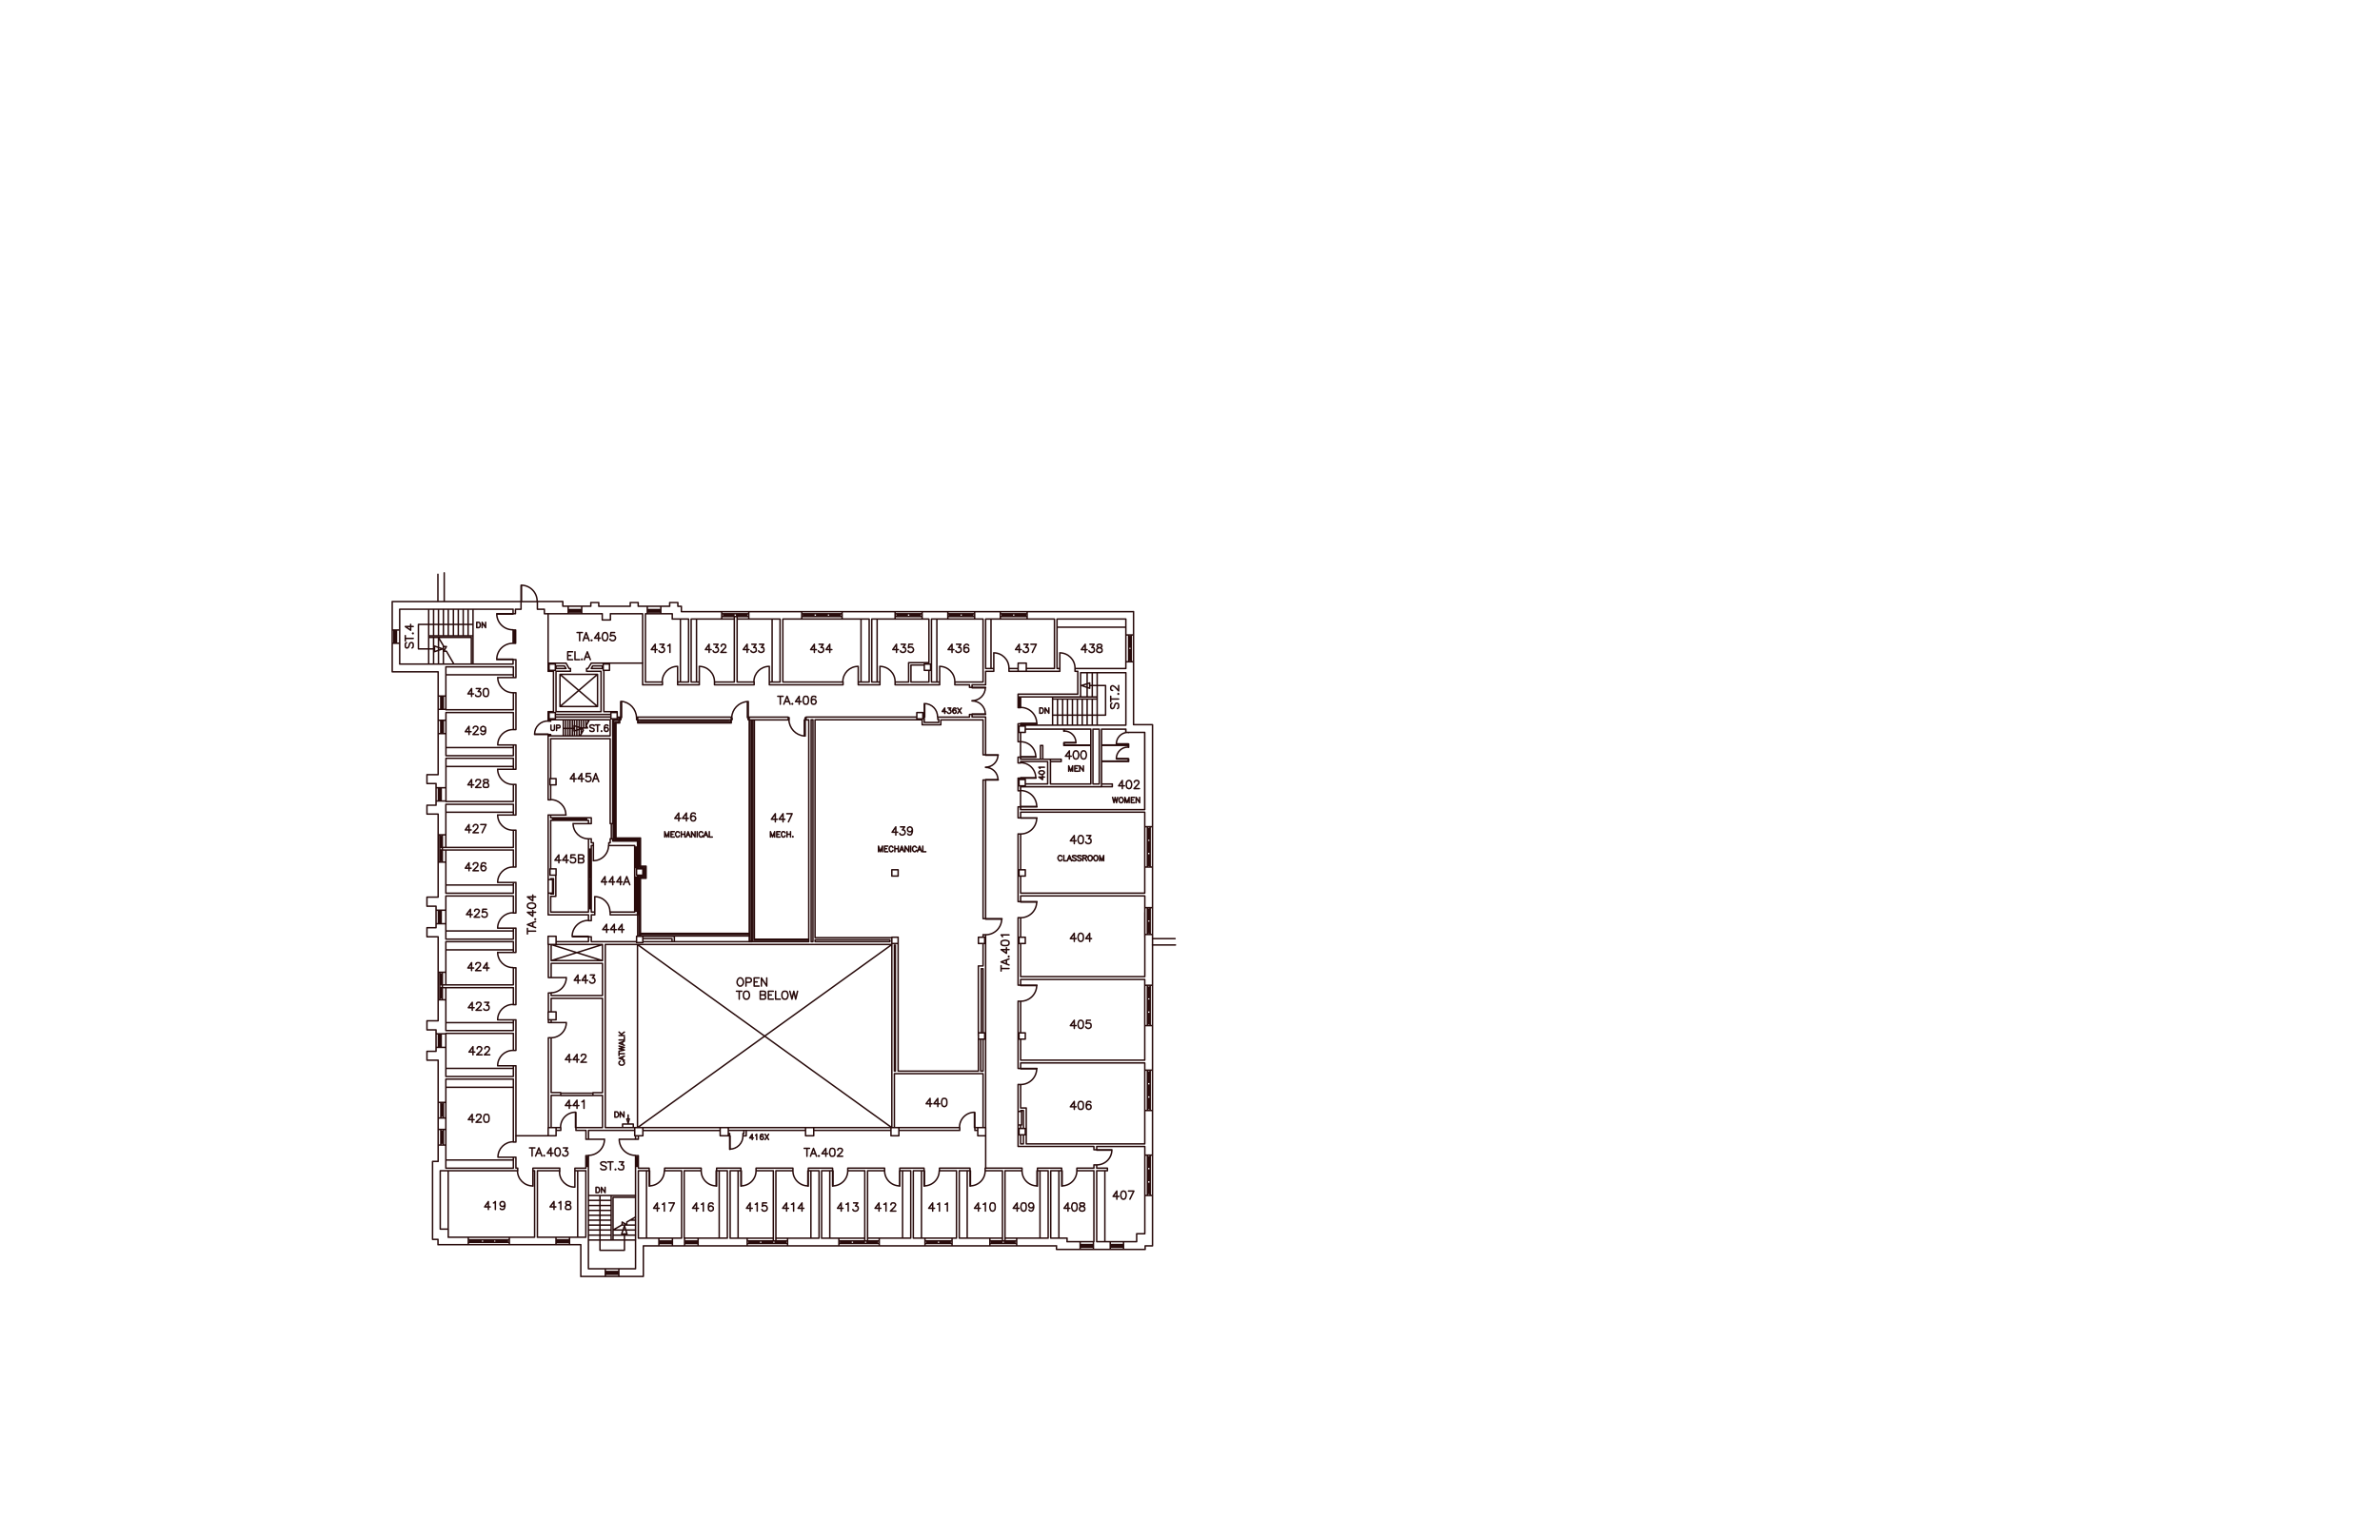 <?xml version="1.0" encoding="UTF-8"?>
<!-- Created with Inkscape (http://www.inkscape.org/) -->
<svg width="1632" height="1056" version="1.1" viewBox="0 0 1632 1056" xmlns="http://www.w3.org/2000/svg" xmlns:xlink="http://www.w3.org/1999/xlink">
 <defs>
  <clipPath id="clipPath52455">
   <path d="m607 624h5544v8854h-5544v-8854"/>
  </clipPath>
 </defs>
 <path id="map" transform="matrix(0 -.16 -.16 0 1594.7 1037.3)" d="m1760 7473 2-4 5-5h-35m35 30h-35m35 0-23 17v-25m23 41h-35m35 0-23 17v-25m53 45v-138m-10 138v-138m1069-1414h-24v-13m8 33v-11m-8 14 24-9-24-9m18 22 6 6v4l-2 3-2 2-2 1-3 1h-6l-3-1-2-1-2-2-2-3v-4l6-6m18 25h-24m0 24h24l-24-16h24m-16 36v-11m-8 14 24-9-24-9m13 39v-15m11 0h-24m24 15h-24m18 8 2 1 4 4v5l-4 4-2 1-3 1h-6l-3-1-2-1-4-4v-5l4-4 2-1m-6 36v-14m13 14v-9m-13 9h24v-14m-24 40h24l-24-8 24-9h-24m66 384-2 1-1-1 1-1 2 1m9 25v-15m11 0h-23m23 15h-23m18 8 2 1 2 2 1 2v5l-1 2-2 2-2 1-3 1h-6l-3-1-2-1-3-2-1-2v-5l1-2 3-2 2-1m-6 36v-14m12 14v-9m-12 9h23v-14m-23 41h23l-23-9 23-9h-23m23 280h-23v-13m8 33v-11m-8 15 23-9-23-9m18 22 2 1 2 2 1 2v5l-1 2-2 2-2 1-3 1h-6l-3-1-2-1-3-2-1-2v-5l1-2 3-2 2-1m17 24h-23m0 24h23l-23-15h23m-15 35v-11m-8 14 23-8-23-9m12 38v-15m11 0h-23m23 15h-23m18 8 2 1 2 2 1 3v4l-1 2-2 2-2 1-3 2h-6l-3-2-2-1-3-2-1-2v-4l1-3 3-2 2-1m-6 36v-14m12 14v-8m-12 8h23v-14m-23 41h23l-23-9 23-9h-23m65-512 35-16v23m0 16h-35m35 0-24 17v-25m24 41h-35m35 0-24 17v-25m23 351 3 2 1 5v3l-1 5-5 3-8 2h-9l-6-2-4-3-1-5v-2l1-5 4-3 5-2h1l5 2 4 3 1 5v2l-1 5-4 3-5 2m23 18h-34m34 0-23 17v-25m23 41h-34m34 0-23 17v-25m-926 254 10-13m0 23-15-15m0 15v-23m-19 23v-23h13m-33 8h11m-14-8 9 23 9-23m-43 23 5-23 6 23 5-23 6 23m-41 0h15m-7 0v-23m-24 8h11m-15-8 9 23 9-23m-22 18-1 2-2 2-3 1h-4l-2-1-4-4-1-4v-5l1-4 4-4 2-1h4l3 1 2 2 1 2m587 5h-35m35 0-23 17v-25m23 41h-35m35 0-23 17v-25m23 41h-35m35 0-23 17v-25m454-12h-65m541-25h4m-984-566v-11m-2 11v-11m324 477v-24m-1 26v-24m-1 25v-24m-1 25v-24m-6 30v-24m-2 26v-24m-41 12v-24m2 26v-24m1 25v-24m1 25v-24m6 30v-24m2 26v-24m40 12h121m-422 0h249m51 2h121m-419 0h249m48 1h121m-418 0h250m46 1h120m-416 0h251m-251 7h90m200-1h120m-122 2h120m-318-2h167m-259 2h261m33 0h116m-408 0h257m669 107v-26h12v7m-12-806v4h-69v-4h69m1.013 69.972c-36.567-1.148-66.467-28.998-69.718-64.94m75.705 63.968h-3 3m0-69v1h-3v-1h3m-7 69v4h10v-4h-10m0-69v-4h10v4h-10m0 795h-13m10-88h3m-2-1h2m0 12h-13m10-390h3m-2 1h2m0-12h-13m13-77h-951m938 478v-401m-493 389v105h493v-16m-666-113h52m627 35h-12v-398h12m-507 389v104h495v-16h12m-677-112h49m628 31h-11v-395h11m-508 389v105h497v-17h11m-676-112h47m629 29h-10v-393h10m-510 389v105h500v-17h10m-675-112h45m627 21v-379m1 378v-377m-514 492h514m-516 2h516m-514-107v105m-2-103v105m-151-131h33m-31 2h29m638-476v22m-518 478v105h516m-924-583v478m924-489h-949m963 566h-12m12-77h-12m10 73v-4h69v4h-69m-0.013-67.972c36.567 1.149 66.466 28.999 69.718 64.94m-76.705-65.968v1h3v-1h-3m0 69v-1h3v1h-3m7-69v-4h-10v4h10m0 69v4h-10v-4h10m-10-572h-941m-1 1h942m-949 7h949-918m-22-9h940m0 99h12m-12-77h12m-2 4v4h69v-4h-69m68.713 5.065c-3.235 36.442-32.747 64.702-68.816 65.895m-6.898-0.96v-1h3v1h-3m0-70v1h3v-1h-3m7 70v3h-10v-3h10m0-70v-4h-10v4h10m2 73h-12m0-80h-949m949 1h-949m949 1h-949m0-9h949m-951-1h951m-941-10v-234m23 721v-466m-24-20v-235m23 721v-466m-30-13v-242m23 709v-454 466m-14-488v-233m25 721v-466m-2 466v-466m917-244v-11m12 88h-12m12-77h-12m0 244v-167m-2 750v-28m2-73v-405m0 508v-34m12-551v-167m0 645v-401m0 489v-11m-1788-638-23 15m23 0-23-15m20 23 2 1 1 4v2l-1 3-4 2-5 1h-6l-4-1-2-2-1-3v-1l1-4 2-2 3-1h1l4 1 2 2 1 4v1l-1 3-2 2-4 1m11 20 5-5h-23m23 19h-23m23 0-16 11v-16m1843-891-23 16m23 0-23-16m20 23 2 1 1 4v2l-1 3-3 2-5 2h-6l-4-2-3-2-1-3v-1l1-3 3-3 3-1h1l3 1 3 3 1 3v1l-1 3-6 4m15 20v-12l-8 7v-3l-1-3-2-1-3-1h-2l-3 1-3 3-1 3v3l1 3 2 2 2 1m18 11h-23m23 0-15 11v-17m-1199 670-34-9 34-8-34-8 34-8m0 57-1 4-3 3-4 2-5 1h-8l-5-1-3-2-4-3-1-4v-6l1-4 4-3 3-1 5-2h8l5 2 4 1 3 3 1 4v6m0 37h-34v-20m0 51v-21m18 21v-13m-18 13h34v-21m-16 41-2-5-1-2-4-1h-5l-3 1-2 2-1 5v15h34v-15l-1-5-2-2-3-1h-3l-4 1-1 2-2 5v15m16 62-1 4-3 3-4 2-5 1h-8l-5-1-3-2-4-3-1-4v-6l1-3 4-4 3-1 5-2h8l5 2 4 1 3 4 1 3v6m0 40v-23m0 11h-34m56-95h35l-35-23h35m-35 54v-21m18 21v-13m-18 13h35v-21m-35 56h35v-15l-2-5-2-2-3-1h-5l-3 1-2 2-2 5v15m19 28-2 3-3 3-4 2-5 2h-8l-5-2-3-2-3-3-2-3v-7l2-3 3-3 3-2 5-2h8l5 2 4 2 3 3 2 3v7m502-1544h23l-23-9 23-8h-23m23 36-1 2-2 2-2 1-3 2h-6l-3-2-2-1-3-2-1-2v-4l1-3 3-2 2-1 3-1h6l3 1 2 1 2 2 1 3v4m0 24-1 2-2 3-2 1-3 1h-6l-3-1-2-1-3-3-1-2v-4l1-2 3-3 2-1 3-1h6l3 1 2 1 2 3 1 2v4m-11 21-12-8m0 16h23v-10l-1-3-1-2-2-1h-2l-2 1-1 2-2 3v10m8 7 2 3 1 3v4l-1 4-2 2h-2l-2-1-1-1-1-3-4-8-3-3h-3l-3 3-1 3v4l1 4 3 2m16 6 2 3 1 3v4l-1 4-2 2h-2l-2-1-1-1-1-3-4-8-3-3h-3l-3 3-1 3v4l1 4 3 2m4 19v-11m-8 14 23-9-23-9m23 33h-23v-13m18 21 2 1 2 2 1 3v4l-1 2-2 2-2 1-3 2h-6l-3-2-2-1-3-2-1-2v-4l1-3 3-2 2-1m867 2042v-16m-11 21 34-13-34-13m3 36-2 2-1-2 1-1 2 1m31 30h-34v-20m0 51v-21m18 21v-13m-18 13h34v-21m163-162v-138m0-12h-293m293 12h-305m305-127v115m0 433v-248m-23-300h23m9-39h23v15m-1450 543-69-220m69 0-69 220m677-2507h23l-23-15h23m-23 36v-14m12 14v-8m-12 8h23v-14m-23 41h23l-23-9 23-9h-23m23 36-1 3-3 2-2 1-3 1h-6l-3-1-2-1-2-2-1-3v-4l1-2 2-2 2-1 3-2h6l3 2 2 1 3 2 1 2v4m0 35-23-6 23-5-23-6 23-5m112 163h23l-23-16h23m-23 37v-15m12 15v-9m-12 9h23v-15m-23 41h23l-23-9 23-8h-23m12 140 2 1 3 4v-24m-24 24-3-2-2-3-2-5v-4l2-5 2-3 3-2h2l4 2 2 3 1 5v4l-1 5-2 3-4 2h-2m-18 0v-24m0 24-11-16h17m-1464 1810h23l-23-16h23m-23 39h23v-8l-1-3-3-2-2-1-3-2h-6l-3 2-2 1-2 2-1 3v8m105 94v-41m-12 41v-41m0 179h12m-12-138h12m1610-1478v-136m-33 123v80h21m2-67v-4m-2-9v-181m-11 190v62h23m-12-71h-21m23 9h-13m13 4h10v-13m0 77v-6m0.552-56.992c15.147-0.254 29.761 5.585 40.563 16.207 10.802 10.622 16.885 25.136 16.885 40.285m0-0.5v1-1m-58 1v-2l58 2zm0-2 58 2v-2zm-1795 779v-14m10 14v-4m-67 60.5c0-15.149 6.084-29.664 16.885-40.285 10.802-10.622 25.416-16.461 40.563-16.207m-58.448 55.992v1-1m58-1v2l-58-2zm0 2-58-2v2zm0-57h10m-10 57h10m13 41v331m-13-366v-6m0-61h13m-23-10h23m-23 77v-6m1358 755v-139m-6 143h11m-11-4h11m-11-139h11m-11-3h11m-258-14h120m-247 0h120m-124-6v12m4-12v12m120-12v12m7-12v12m120-12v12m4-12v12m-262-204h138m4 6v-12m-4 12v-12m-138 12v-12m-4 12v-12m191 6h80m-84 6v-12m4 12v-12m80 12v-12m4 12v-12m1052 499v-70m-2255-1519 785 1090m-785 0 785-1090m-531-541v-11 11m-69-11v11m0.01-10.541c-0.257-18.332 6.846-36.001 19.719-49.055 12.869-13.054 30.438-20.403 48.771-20.403m-0.5-1h1-1m1 70h-2l2-70zm-2 0 2-70h-2zm290.01 0.459c-0.257-18.332 6.846-36.001 19.719-49.055 12.873-13.054 30.441-20.403 48.775-20.403m-0.5-1h1-1m1 70h-2l2-70zm-2 0 2-70h-2zm-67 0v11m69 0v-11 11m285 150v-11 11m-69-11v11m0.01-10.541c-0.257-18.332 6.846-36.001 19.719-49.055 12.869-13.054 30.438-20.403 48.771-20.403m-0.5-1h1-1m1 70h-2l2-70zm-2 0 2-70h-2zm75-139v-11 11m-69-11v11m0.01-10.541c-0.257-18.332 6.846-36.001 19.719-49.055 12.869-13.054 30.438-20.403 48.771-20.403m-0.5-1h1-1m1 70h-2l2-70zm-2 0 2-70h-2zm361 11v-11 11m-68.993-10.541c-0.257-18.332 6.846-36.001 19.719-49.055 12.873-13.054 30.441-20.403 48.775-20.403m-0.5-1h1-1m1 70h-1l1-70zm-1 0 1-70h-1zm-68 0v11m185-11v11m-69-11v11m1.5-80c18.334 0 35.902 7.349 48.775 20.403 12.873 13.054 19.975 30.724 19.719 49.055m-68.993-70.459h-1 1m1 70h-2l2-70zm-2 0 2-70h-2zm-1387 196h12m-12 65h12m66-63.5c0 17.273-6.928 33.824-19.232 45.946-12.304 12.122-28.956 18.804-46.227 18.547m64.458-64.993v-1 1m-65 1v-2l65 2zm0-2 65 2v-2zm2212 1258v-1938m39 1988v-35h-16m-14 131v-58m-11 58v-58m11 6h-11m11 46h-11m6 0v-46m19 52h-32m32-58h-32m48-38h-16v135h16v34m-16 169h16v-34h-16v-135h16m-16 266h-23m9-6h-11m25 6h-32m18-52h-11m25-6h-32m13 52v-46m5 52v-58m-11 58v-58m-13-708v44m-6 12h12m-12-12h12m-12-44h12m-23-8h32m-21 108h12m-23 8h32m-21-116v116m12-116v116m-6-52v44m-17-851h32m-21 8h12m-23 108h32m-15-52v44m-6 0h12m-12-56h12m-12 12h12m0-64v116m-6-108v44m-6-52v116m-11-341h32m-21 8h12m-23 107h32m-15-52v45m-6 0h12m-12-56h12m-12 11h12m0-63v115m-6-107v44m-6-52v115m0-277h12m-12-11h12m-12 55h12m-12-100h12m-6 56v44m-6-107v115m6-108v45m6-52v115m-23 0h32m-32-115h32m-15 902v-45m-6 0h12m-12-11h12m-23 120h32m-21-52h12m-12-12h12m-12 57h12m-6 0v-45m-17-121h32m-21 8h12m0 165v-173m-12 173v-173m6 53v-45m-85-1224v-33m-52 21v-11m-11 11v-11m56 11v-11m-45 6h45m-108 17v-33m7 21v-11m-7 11h115m-115-11h115m-108 6h45m-823-81h-45m0 6v-12m-12 12v-12m121 23v-33m-53 22v-12m-11 12v-12m56 12v-12m0 6h-45m-120 17v-33m7 22v-12m166 0h-173m173 12h-173m52-6h-45m-233 0h45m0 6v-12m-56 12v-12m11 12v-12m52 23v-33m-108 22v-12m-7 23v-33m7 16h45m-52-6h115m-115 12h115m-1444 159v-57m-12 57v-57m6 52v-47m18-5h-33m33 57h-33m21-5h-12m12-47h-12m12 181v-57m-6 52v-47m-6 52v-57m12 5h-12m12 47h-12m24 5h-33m33-57h-33m87 2799v-34h-35m-9 67v-23h-23m-20-3031v380m2366 1032 4 1 1 5v4l-1 5-5 3-8 1h-9l-6-1-4-3-1-5v-2l1-5 4-3 5-2h1l5 2 4 3 1 5v2l-1 5-4 3-5 1m23 25-1 5-5 3-8 2h-5l-9-2-5-3-1-5v-3l1-5 5-3 9-2h5l8 2 5 3 1 5v3m0 27h-34m34 0-23 16v-25m-8 38-2 2-1-2 1-1 2 1m8 32v-17m-11 22 34-14-34-13m34 53v-23m0 12h-34m257-1365-2 5-3 2h-4l-3-2-2-3-1-7-2-5-3-3-3-1h-5l-4 1-1 2-2 5v6l2 5 1 2 4 2h5l3-2 3-3 2-5 1-7 2-3 3-2h4l3 2 2 5v6m0 38v-18l-14 10v-5l-1-3-2-2-5-1h-3l-5 1-3 3-2 5v5l2 5 1 2 4 2m28 16h-35m35 0-23 17v-25m-12 235 35-17v23m0 30v-18l-14 10v-5l-1-4-2-1-5-2h-3l-5 2-3 3-2 5v5l2 5 1 2 4 1m28 17h-35m35 0-23 16v-25m18 226 3 2 2 5v3l-2 5-5 4-8 1h-8l-7-1-3-4-2-5v-1l2-5 3-4 5-1h2l5 1 3 4 1 5v1l-1 5-3 4-5 1m23 32v-19l-14 10v-5l-1-3-2-2-5-1h-3l-5 1-3 4-2 5v5l2 5 1 1 4 2m28 16h-35m35 0-23 17v-25m23 177v16l-15 2 1-2 2-5v-5l-2-5-3-3-5-2h-3l-5 2-3 3-2 5v5l2 5 1 2 4 1m28 30v-18l-14 10v-5l-1-3-2-2-5-2h-3l-5 2-3 3-2 5v5l2 5 1 2 4 1m28 17h-35m35 0-23 16v-24m23 294h-35m35 0-23 16v-25m23 55v-18l-14 10v-5l-1-4-2-1-5-2h-3l-5 2-3 3-2 5v5l2 5 1 1 4 2m28 17h-35m35 0-23 16v-25m23 244v-18l-14 10v-5l-1-3-2-2-5-1h-3l-5 1-3 4-2 5v4l2 5 1 2 4 2m28 29v-18l-14 10v-5l-1-3-2-2-5-1h-3l-5 1-3 4-2 5v4l2 5 1 2 4 2m28 16h-35m35 0-23 17v-25m14 119h2l3-1 2-2 2-3v-7l-2-3-2-2-3-1h-3l-4 1-4 4-17 16v-23m35 53v-18l-14 10v-5l-1-4-2-1-5-2h-3l-5 2-3 3-2 5v5l2 5 1 1 4 2m28 17h-35m35 0-23 16v-25m16 186 2-4 5-5h-35m35 43v-18l-14 10v-5l-1-3-2-2-5-2h-3l-5 2-3 3-2 5v5l2 5 1 2 4 2m28 16h-35m35 0-23 17v-25m-1670-1387h-137v-10m137 20h-137m1518 738v-474m-975 1197h-785m1495 187v-16m-12 21 35-13-35-13m35 36v17l-15 1 2-1 1-5v-5l-1-5-4-3-5-2h-3l-5 2-3 3-2 5v5l2 5 1 1 4 2m28 17h-35m35 0-23 16v-25m23 42h-35m35 0-23 16v-25m-442-208v-17m-12 22 35-14-35-13m35 40h-35m35 0-23 16v-24m23 41h-35m35 0-23 16v-24m23 41h-35m35 0-23 16v-24m100 107-2-5-1-1-4-2h-5l-3 2-2 1-1 5v15m0 0h34v-15l-1-5-2-1-3-2h-3l-4 2-1 1-2 5v15m16 15v17l-14 1 1-1 2-5v-5l-2-5-3-4-5-1h-3l-5 1-4 4-1 5v5l1 5 2 1 3 2m28 16h-34m34 0-23 17v-25m23 41h-34m34 0-23 17v-25m194 43h-12m77 11h274m-441-277h-10m10 11h-17m96 93h-14v-12h25m-90 12v-12m65.5 78c-36.175 0-65.5-29.325-65.5-65.5m65-0.5v65m0-169v11m-65-11v11m167 255v11m-65-11v11m0.5-76c36.175 0 65.5 29.325 65.5 65.5m-66-0.5v-66m-131-294v111h12v-6m-12 72h12m-77 0.5c0-36.175 29.325-65.5 65.5-65.5m-0.5 65h-65m-220-177v105h-12v-117m12 183h-12m12.5-65c36.175 0 65.5 29.325 65.5 65.5m-66-0.5h65m-101.01 27.541c0.257 18.332-6.846 36.001-19.719 49.055-12.873 13.054-30.441 20.403-48.775 20.403m-0.5-1h-1 1m-1-69h2l-2 69zm2 0-2 69h2zm67-12v12m-69-12v12m69-12h25m-25 12h25m0-12v-15m-102-206v-125h-13m0-10h23v135m1090-1226v77h73v-57m-73 67h83v-87h187m-700-880h1l4-2 1-2 2-3v-7l-2-3-1-2-4-1h-3l-3 1-5 4-17 16v-23m35 46-2 5-5 4-8 1h-5l-8-1-5-4-2-5v-3l2-5 5-3 8-2h5l8 2 5 3 2 5v3m0 27h-35m35 0-23 16v-25m150 177-2 5-5 3-8 2h-5l-8-2-5-3-2-5v-4l2-5 5-3 8-2h5l8 2 5 3 2 5v4m0 33-2 5-5 3-8 2h-5l-8-2-5-3-2-5v-4l2-5 5-3 8-2h5l8 2 5 3 2 5v4m0 26h-35m35 0-23 17v-25m5 367h163m-162 11h150m-258 0v-11m1.5-53c14.088 0 27.585 5.662 37.456 15.713 9.871 10.051 15.289 23.648 15.035 37.733m-52.992-54.446h-1 1m1 54h-2l2-54zm-2 0 2-54h-2zm55.008 0.446c-0.254-14.086 5.164-27.682 15.035-37.733 9.871-10.051 23.368-15.713 37.456-15.713m-0.5-1h1-1m1 54h-2l2-54zm-2 0 2-54h-2zm2 11v-11m101-337v2m9-2h-9m9 2h-9m-48.5-52c13.295 0 26.032 5.348 35.341 14.84 9.309 9.492 14.409 22.33 14.15 35.623m-49.991-50.463h-1 1m1 50h-2l2-50zm-2 0 2-50h-2zm1 0h-10m10 0v2m0-2h-10m10 0v2m0 0h-12m0-2v-114m2 0v114m0 0v-114m-2 0v116m-69 57v-46h10m-106-173v-46m0 83v-27m235-10v-104m0 141v-27m-235 36h235m-235-9h235m-235-27h235m-235-10h235m-247-46h12m181 404h77m-77-11h40m-104.5-65c17.273 0 33.824 6.928 45.946 19.232 12.122 12.304 18.804 28.956 18.547 46.227m-64.993-66.458h-1 1m1 66h-2l2-66zm-2 0 2-66h-2zm66 0v11m-66-11v11m-9-11h10m-26 0h6m-6 11h25m-115-139v-173m26.5 236c17.273 0 33.824 6.928 45.946 19.232 12.122 12.304 18.804 28.956 18.547 46.227m-64.993-66.458h-1 1m1 66h-2l2-66zm-2 0 2-66h-2zm65 0v11m-65-11v11m-25-139h96m-96 12h96m10 31h59v-10h-59v-79m0 174v-85m-10 85v-116m-77 116h6m400 208v-58m-138 58v-58m127 58v11m-56.992-10.552c-0.254-15.147 5.585-29.761 16.207-40.563 10.622-10.802 25.136-16.885 40.285-16.885m-0.5-1h1-1m1 58h-2l2-58zm-2 0 2-58h-2zm-112.5-57c15.149 0 29.664 6.083 40.285 16.885 10.622 10.802 16.461 25.416 16.207 40.563m-56.992-58.448h-1 1m1 58h-2l2-58zm-2 0 2-58h-2zm0 0v11m116-11h11m-11 11h11m-138-11h11m-11 11h11m-49 1549 3 2 1 4v2l-1 4-4 3-7 1h-7l-5-1-3-3-1-4v-1l1-4 3-3 4-1h1l4 1 3 3 1 4v1l-1 4-3 3-4 1m-6 12-2 1-1-1 1-1 2 1m25 27v-19m0 9h-28m24 15 3 2 1 4v6l-1 4-3 2h-3l-4-2-1-3-3-8-1-3-1-1-3-1h-4l-3 2-1 4v6l1 4 3 2m-23-87h69m0 89-25 14-10-6v23l-10-5-24 14m59-34h10m-35 9h35m-35 10h35m-60 10h60m-69 9h69m-69 10h69m-69 10h69m-69 9h69m-69 10h69m-69 9h69m-69 10h69m-69 10h69m98-2267h104m-104 22h104m-104-43v71h104v-194m-92 206h98m224 89v-295m0 601v-295m-35-11v-295m-177 218v-218m-12 218v-12m12 89v-12m1.5-65c36.175 0 65.5 29.325 65.5 65.5m-66-0.5h65m-65-65h-13m13 65h-13m-98-77v256m-12-11v-257m110 372v35m12-35v35m212-23h-212m1-12h-13m13-65h-13m13.5 0c36.175 0 65.5 29.325 65.5 65.5m-66-0.5h65m-66 35h212m-224-139v39m12-39v39m-58 232v-121m-12 121v-63m282 140h-270m1-77h-13m13 65h-13m13.5-65c36.175 0 65.5 29.325 65.5 65.5m-66-0.5h66m-79 191v-191m12 191v-58m270 135h-270m1-12h-13m13-65h-13m13.5 0c36.175 0 65.5 29.325 65.5 65.5m-66-0.5h66m-79 93v-93m12 93v-47m270 35h-270m1 12h-13m13 65h-13m79-64.5c0 36.175-29.325 65.5-65.5 65.5m-0.5-66h66m-67 381v-46m1 46h-13v-316m13 381h-13m79-64.5c0 36.175-29.325 65.5-65.5 65.5m-0.5-66h66m203-12h-270m-12 247v-170m12 170v-85m1 150h-13m13-65h-13m13.5 0c36.175 0 65.5 29.325 65.5 65.5m-66-0.5h66m203 12h-270m-12 81v-93m12 93v-47m266 35h-266m1 12h-13m13 65h-13m79-64.5c0 36.175-29.325 65.5-65.5 65.5m-0.5-66h66m203-1088v-221m-270 221v-35m0 291v-35m-150-184v-6m-12 468v-459m0 476v-8m-966-349v-4m15 23h8m943 321h-934v-329m-9 329v-321m1105 655v-73m0 270v-35m270-739v-245m-270 626v-258m270 258v-370m0 566v-184m0 381v-185m0 266v-70m23 335h-27v35h27m19 248h-19m52-79h-20v-120m-244-80v-143m0 406h212m-81-285v16l-15 2 1-2 2-5v-5l-2-5-3-3-5-2h-3l-5 2-3 3-2 5v5l2 5 1 2 4 2m28 23-2 5-5 3-8 2h-5l-8-2-5-3-2-5v-4l2-5 5-3 8-2h5l8 2 5 3 2 5v4m0 26h-35m35 0-24 17v-25m-8 38-1 1-2-1 2-2 1 2m8 31v-16m-11 21 35-13-35-13m35 52v-23m0 12h-35m-119-2341h212m-212 295h212m-212 11h212m-282 295h58m-46 11h270m-270 221h270m-270 11h50m-50 245h270m-270 11h270m-270 370h270m-270 12h270m-270 196h281m-281-12h281m-281 197h270m-270 11h270m-437.01 602.55c0.254 15.147-5.585 29.761-16.207 40.563-10.622 10.801-25.136 16.885-40.285 16.885m-0.5 0h-1 1m-1-58h2l-2 58zm2 0-2 58h2zm55 0v-11m-57 0v11h-6m6-11h-6m69 0h-6m0 11h41v-23m204-240h4m-2290-15v-97m1096-769v-321m0 338v-8m0 18h951m464-1392h-485m-364-48h331m33 48v-81m-33 114v-81m-221 512v-96m-12 116v-393m449 2001v-73m-12 85v-85m-138 459v-238m495 315v-109m-33 109v-30m0 124v-24m33-70h-33m33 70h-33m33.541-68.993c18.332-0.257 36.001 6.846 49.055 19.719 13.054 12.873 20.403 30.441 20.403 48.775m-1-0.5v1-1m-69 1v-2l69 2zm0-2 69 2v-2zm-154 215h-114m-878-712h119m10 198h-17v-9m-12 9v-9m19-83v-106m520 383v-266m0-11h-445m364 11h-364m166 255h-64m262 0h-171m183 11v-266m-12 255v-255m-743 81v-15m-12-183h170m-158 12h285m-412 186h21m-21 151v-139h21m106-12h285m-285 12h314m90 162v-174m-11 174v-162m-520-206v194m-12-60v-1228m139 1462v-162m-12 173v-173m-196 160h69m-142 0h61m-138 0h11m-81 0h58m-416 0h-138m385 0h-235m504-168v-18l-13 9v-4l-2-4-2-1-5-2h-3l-5 2-3 3-2 5v5l2 5 2 1 3 2m28 17h-35m35 0-23 16v-25m23 42h-35m35 0-23 16v-25m-77-96h-404m493 232h142m-400 0h-385m643-12v12m-66-12v12m1-11.5c0-36.175 29.325-65.5 65.5-65.5m-0.5 65v-65m73 65v-220m-12 220v-220m-138 220v-220m-12 220v-220m-404 220v-41m-12 41v-41m1114-2254v-18l-14 10v-5l-1-3-2-2-5-1h-3l-5 1-3 4-2 4v5l2 5 1 2 4 2m28 23-2 5-5 3-8 2h-5l-8-2-5-3-2-5v-4l2-4 5-4 8-1h5l8 1 5 4 2 4v4m0 26h-35m35 0-23 17v-25m-396-58h-35m35 0-23 17v-25m23 48-2 5-5 3-8 2h-5l-8-2-5-3-2-5v-4l2-4 5-4 8-1h5l8 1 5 4 2 4v4m0 26h-35m35 0-23 17v-25m-350-61v16l-15 2 2-2 1-5v-5l-1-4-3-4-5-1h-4l-5 1-3 4-2 4v5l2 5 2 2 3 2m28 23-2 5-5 3-8 2h-5l-8-2-5-3-2-5v-4l2-4 5-4 8-1h5l8 1 5 4 2 4v4m0 26h-35m35 0-23 17v-25m-329-63 3 2 1 5v3l-1 5-5 3-8 2h-9l-6-2-4-3-1-5v-2l1-4 4-4 5-1h1l5 1 4 4 1 4v2l-1 5-4 3-5 2m23 25-1 5-5 3-8 2h-5l-9-2-5-3-1-5v-4l1-4 5-4 9-1h5l8 1 5 4 1 4v4m0 26h-34m34 0-23 17v-25m-274-123h-304m731 886v-344m540 356h-540m547-12h-547m-254-264v260m12-325v-12m231-23h-231m231 380h-231m242 0v-4m543 15h-785m782-11h-540m-11 0v-380m1213-161h17m-17 11h54m-170 0h47v-11m-47 0h24m-383 0h24m-24 11h290m93-11v-532m11 532v-532m-370 532v-532m12 532v-532m-370 532v-532m12 532v-532m-358 532v-532m-12 532v-532m-358 206v-206m-79 206h-14v-46m0 0h-11v46m-138 66-1 5-4 1h-3l-3-1-2-4-2-6-1-5-4-4-3-1h-5l-3 1-2 2-2 5v7l2 5 2 1 3 2h5l3-2 4-3 1-5 2-7 2-3 3-2h3l4 2 1 5v7m0 31-1 5-5 3-9 2h-5l-8-2-5-3-2-5v-3l2-5 5-4 8-1h5l9 1 5 4 1 5v3m0 26h-35m35 0-23 17v-25m172 139v-104m-11 105v-47m0 35h-289m289-81h-289m289-77h11m-11 65h11m-76-0.5c0-17.273 6.928-33.824 19.232-45.946 12.304-12.122 28.956-18.804 46.227-18.547m-66.458 63.993v1-1m66-1v2l-66-2zm0 2-66-2v2zm0.459 169.99c-17.271 0.257-33.923-6.424-46.227-18.547-12.304-12.122-19.232-28.673-19.232-45.946m-1-0.5v-1 1m66-1v2l-66-2zm0 2-66-2v2zm0 64h11m-11-66h11m-315-254v-171m15 298h-15m15 81v185m289-196v-47m0-150h-304m304 12h-304m304 196h-289m289-11h-289m582 2592v33m-183-33v33m67-22h-67m67 11h-67m67-22v33m49-33v33m97-704h-138m1005-2324h347m-1167 532h-101m726-565v-97m1181 2424v78m-410-2301h-10m10 0v-2m-12 2v114m2 0v-114m-2 114v-116m2 2v114m-675 497h594m-594 11h594m-693 720h8m-8 9h951m-643-365h-27v27h27v-27m-289 0h-27v27h27v-27m1406 1640h-19m-247-174v-62m35 96h-35m31-31h-27v27h27v-27m0-232h-27v27h27v-27m-208-33h-27v27h27v-27m0 265h-27v27h27v-27m-283-3h-27v26h27v-26m-179 23h-208m-46 0h4v-12m-76 12v-22h91m-81 10v12h4m62-12h-66m62 23v-19h-58v19m-33 0h-9m38-23h66m-247-383h-27v27h27v-27m289 0h-27v27h27v-27m-984-1290-1 5-5 3-9 2h-5l-8-2-5-3-2-5v-4l2-4 5-4 8-1h5l9 1 5 4 1 4v4m0 26h-35m35 0-23 17v-25m23 41h-35m35 0-23 17v-25m204 1503h2l3-2 2-1 1-4v-6l-1-4-2-1-3-2h-4l-3 2-5 3-16 17v-24m34 40h-34m34 0-23 17v-25m23 41h-34m34 0-23 17v-25m-418 237h-47m47 11h-47m35 289v-289m12 0v-11m65 12v-12m1 11.5c0 36.175-29.325 65.5-65.5 65.5m-0.5-66v66m335-66h-270m512-162v12m-65-12v12m0-11.5c0-36.175 29.325-65.5 65.5-65.5m-0.5 65v-65m254-155h-138m-529-115-18 5 18 6zm17 5h-17m-22-22h-15 15v46h-15m0 74v-126m0 253v-115m-12 114v-43m797-83h-785m785 12h-69m-716-1270v-261m1725-441h112m-112 22h112m-112 21h121m-121-64h112m-1021 355h-27v27h27v-27m-27 7h-96m-314 0h-137m439 0h-275m-406 1092v-331m0 697v-331m0-401v-331m827-406h-827m406 4h-27v27h27v-27m-476-178v-508m1433 532h12m-370 0h73m-672 0h136m-253 0h90m232 11h289m-289-11h24m0-532h-346m358 532h142m-859 0v-12h39m115 12v-24m-115 24h-39m-11 11v-325m-93 466v-158m-11 158v-74m0 151h-289m289-77h11m-11 65h11m-76-0.5c0-17.273 6.928-33.824 19.232-45.946 12.304-12.122 28.956-18.804 46.227-18.547m-66.458 63.993v1-1m66-1v2l-66-2zm0 2-66-2v2zm11 301v-104m-11 169v73m0-150h-289m289-81h-289m289 93h11m-11 65h11m-10.542-0.01c-17.271 0.257-33.923-6.424-46.227-18.547-12.304-12.12-19.232-28.67-19.232-45.943m-1-0.5v0m66 0v1l-66-1zm0 1-66-1v1zm-149-575-5 2-4 3-1 5v2l1 5 4 3 5 2h1l5-2 4-3 1-5v-2l-1-5-4-3-6-2h-9l-8 2-5 3-2 5v3l2 5 3 2m30 25-1 5-5 3-9 2h-5l-8-2-5-3-2-5v-4l2-5 5-3 8-1h5l9 1 5 3 1 5v4m0 26h-35m35 0-23 17v-25m15 549h2l3-2 2-1 1-4v-6l-1-3-2-2-3-2h-4l-3 2-5 3-17 17v-23m29 51 1-4 5-5h-35m35 30h-35m35 0-23 17v-25m161 69v73m-289-663v185m0 393v-185m289-404h-301m301 11h-301m301 185h-289m289 12h-289m289 196h-289m289-11h-289m289 196h-301m301 12h-301m312 1495v-8m1283-164h-27v26h27v-26m-1294-1531v-46m-138-292-1 5-5 3-9 2h-5l-8-2-5-3-2-5v-4l2-4 5-4 8-1h5l9 1 5 4 1 4v4m-6 38 1-4 5-5h-35m35 30h-35m35 0-23 17v-25m531-162h-266m-79-337v12m65-12v12m-64.993-11.542c-0.257-17.271 6.424-33.923 18.547-46.227 12.122-12.304 28.673-19.232 45.946-19.232m-0.5 0h1-1m1 65h-2l2-65zm-2 0 2-65h-2zm108 326h-15m73 0h4v-12m-62 12h-15v-12m-66-12h154m-88 12h77m-4 23v-15h-58v15m62-11h-4m-150-326h-15m169 326v-12m-247-302h14m1854-146.46c0.259 13.293-4.841 26.131-14.15 35.623s-22.046 14.84-35.341 14.84m-0.5-1h-1 1m-1-50h2l-2 50zm2 0-2 50h2zm-14.009 0.537c0.259 13.293-4.841 26.131-14.15 35.623s-22.046 14.84-35.341 14.84m-0.5-1h-1 1m-1-50h2l-2 50zm2 0-2 50h2zm640 2636v486m-2121-187v11m-117-11v11m8-11v11m49-11v11m8-11v11m52-6h-52m-116-5v11m51-6h-51m175-5h-67m67 11h-67m1599-2946v114m-2 0v-114m-57 0h-10m10 0v-2m0 0h-12m125 2h-1m1-2h-1m0 2v-2m-63 2v-2m14 2v-2m0 2h-4m4-2h-14m8 2h-8m10 114v-114m-2 0v114m-726 2372h428m524 138h-158m223 11h46m-335 0h-46m46 1v-12h-104m170 12v-12m0 12.5c0 36.175-29.325 65.5-65.5 65.5m-0.5-66v66m224-66v-12m65 12v-12m0.5 78c-36.175 0-65.5-29.325-65.5-65.5m65-0.5v66m-2103-2482v-73m-11 73v-73m1463 778-5 2-4 3-1 5v2l1 4 4 4 5 1h1l5-1 3-4 2-4v-2l-2-5-3-3-6-2h-9l-8 2-5 3-2 5v3l2 5 3 2m30 31v-18l-13 10v-5l-2-3-1-2-5-2h-4l-5 2-3 3-2 5v5l2 5 2 2 3 1m28 17h-35m35 0-23 16v-24m721-141h-27v27h27v-27m-208 33h-27v26h27v-26m-1502-951h-347m2213 2840h23l-23-15h23m-23 38h23v-8l-1-3-2-2-6-2h-5l-4 1-2 1-2 2-1 3v8m79 100h-114m114-21h-114m114-21h-114m114-21h-114m114-21h-235m78 127h-78m235 42h-114m114-21h-114m114-21h-114m114-21h-114m114 84h-235m114-21h-114m0-21h114l-39-23v-11l-20 11v-11l-55-32m121 108v-190m-7 190v-183m-37 158-12-35-12 35zm93-165v234h-105v-69m76 163v11m5-25v32m-52-18v11m-5-25v32m57-7h-57m57-11h-57m52 5h-47m-1157-666h67m104-23h14m-1726-263h-12m24-6h-33m21 52h-12m24 6h-33m15-6v-46m6 52v-58m-12 58v-58m-9-105h131m-131 268h136m906 289h-73m269 0h-73m270 0h-46m242 0h-73m270 0h-73m269 0h-46m243 289h-185m381 0h-185m347 0v-289m-312 289v-289m-81 289v-289m334 119-1 5-5 4-8 1h-5l-9-1-5-4-1-5v-3l1-5 5-3 9-2h5l8 2 5 3 1 5v3m0 40v-18l-13 10v-5l-1-4-2-1-5-2h-3l-5 2-4 3-1 5v5l1 5 2 2 3 1m28 17h-34m34 0-23 16v-25m-151-51-5 1-3 4-2 5v1l2 5 3 4 5 1h2l5-1 3-4 2-5v-1l-2-5-3-4-7-1h-8l-8 1-5 4-2 5v3l2 5 3 2m22 33h1l4-2 1-2 2-3v-7l-2-3-1-2-4-1h-3l-3 1-5 4-17 16v-23m35 40h-35m35 0-23 16v-25m-2055-854 35-17v23m-6 28 1-3 5-5h-35m35 30h-35m35 0-23 16v-24m18-231 4 2 1 5v3l-1 5-5 4-9 1h-8l-7-1-3-4-2-5v-1l2-5 3-4 5-1h2l5 1 3 4 2 5v1l-2 5-3 4-5 1m17 30 1-3 5-5h-35m35 29h-35m35 0-23 17v-25m23-292v17l-15 1 2-1 2-5v-5l-2-5-3-3-5-2h-4l-5 2-3 3-2 5v5l2 5 2 1 3 2m22 28 1-3 5-5h-35m35 30h-35m35 0-23 16v-25m23-213h-35m35 0-23 17v-25m17 53 1-4 5-5h-35m35 30h-35m35 0-23 17v-25m23-279v-18l-13 10v-5l-2-3-1-2-5-2h-4l-5 2-3 3-2 5v5l2 5 2 2 3 1m22 29 1-4 5-5h-35m35 30h-35m35 0-23 16v-24m17-438 1-4 5-5h-35m29 42 1-4 5-4h-35m35 29h-35m35 0-23 17v-25m842 1655h81m-312 139h-327m747 0h-158m158 11h-73m-150 0h-46m46-11h-131m-66 11h-46m1252-11h-131m131 11h-73m-123 0h-74m74-11h-158m-66 0h-131m131 11h-46m-150-11h-104m104 11h-47m971 0h-73m85 0h73m-85 289v-289m12 289v-289m-197 289v-289m-11 289v-289m-1757-84v-115m-11 115v-7m-317 414v-612m317 198h-285m285-12h-285m1286-2071h84m-494 0h136m-546-20h-27v27h27v-27m-77-294h-14m372 314h-23m152-20h-27v27h27v-27m410 0h-27v27h27v-27m289 20h154m-154-20h-27v27h27v-27m387 0h-27v27h27v-27m229 0h-27v27h27v-27m-1467 31h288m274 150h11m898-161v-451m-17 0h-14m256 0h-225m-17 431v-281m23 301h-6m231-24v-144m12 144v-121m-1506 2157h-12m12 12h-12m1556 139h-77m-346 11h-47m195-2174v11m115-11v11m-40-11v11m35-11v11m-35-6h35m17 6h-58v-11m46 0h-46m-67.5-69c18.334 0 35.902 7.349 48.775 20.403 12.873 13.054 19.975 30.724 19.719 49.055m-68.993-70.459h-1 1m1 70h-2l2-70zm-2 0 2-70h-2zm143-394v2l1 3 2 2 3 1h7l3-1 2-2 2-3v-4l-2-3-3-5-17-16h23m-36 3-2-2 2-1 2 1-2 2m-33 31h23m-12 0v-34m-18 29-3 4-5 1h-7l-5-1-3-4v-3l2-3 1-2 4-2 10-3 3-2 2-1 1-4v-4l-3-4-5-1h-7l-5 1-3 4m-73 2329-12-35-11 35zm-12 46v-46m65-2019h23l-23-16h23m-23 39h23v-8l-1-3-2-2-2-1-3-1h-6l-3 1-2 1-3 2-1 3v8m-51-140h112m-112-21h112m-112-21h112m-112-21h112m-112-22h112m-112-21h225m-113 191v-191m-135 2317h23v-10l-1-3-1-1-2-1h-4l-2 1-1 1-1 3v10m12 24h-17l-3-1-2-2-1-3v-2l1-4 2-2 3-1h17m165-2283h8m-15-11 12 35 11-35zm-115 159v-227h127v68m-1079-236h106m-1172 2123.5c0-17.273 6.928-33.824 19.232-45.946 12.304-12.122 28.956-18.804 46.227-18.547m-66.458 63.993v1-1m66-1v2l-66-2zm0 2-66-2v2zm0-66h11m-11 66h11m-11-66v-73m11 73v-157m-10.542-0.01c-17.271 0.257-33.923-6.424-46.227-18.547-12.304-12.12-19.232-28.67-19.232-45.943m-1-0.5v-1 1m66-1v2l-66-2zm0 2-66-2v2zm0 64h11m-11-66h11m-11 66v73m11-139v-104m-76-0.5c0-17.273 6.928-33.824 19.232-45.946 12.304-12.122 28.956-18.804 46.227-18.547m-66.458 63.993v1-1m66-1v2l-66-2zm0 2-66-2v2zm0-65h11m0 65h-11v46m11-111v-158m-11 466h-289m289 11h-289m289-196v46m0 335v-46m0-347h-289m289 12h-289m289-197v74m0.459-158.01c-17.271 0.257-33.923-6.424-46.227-18.547-12.304-12.122-19.232-28.673-19.232-45.946m-1-0.5v-1 1m66-1v2l-66-2zm0 2-66-2v2zm0 64h11m-11-66h11m-11 66v73m11-139v-104m-76-0.5c0-17.273 6.928-33.824 19.232-45.946 12.304-12.122 28.956-18.804 46.227-18.547m-66.458 63.993v1-1m66-1v2l-66-2zm0 2-66-2v2zm0-65h11m0 65h-11v47m11-112v-158m-11 477h-301m301-11h-301m301-139v-46h-289m289-11h-289m289-382v47m-289 739v185m0 196v-185m289-635h-289m289 81h-289m289 312h-289m289 81h-289m289-1225v-73m-65 419.5c0-17.273 6.928-33.824 19.232-45.946 12.304-12.122 28.956-18.804 46.227-18.547m-66.458 63.993v1-1m66-1v2l-66-2zm0 2-66-2v2zm0-66h11m-11 66h11m0-66v-131m-11 46v-47m0 59v73m-289-547v70m0 589v-185m0 724h-33m21 8h-11m11 45h-11m11 11h-11m11 45h-11m11 12h-11m6-57v45m17 64h-33m21-8h-11m6-44v44m0-157v45m-6-53v173m11-173v173m-5-558v45m5-45h-11m11 56h-11m11-11h-11m23-53h-33m16 121v45m5 0h-11m11-45h-11m11-12h-11m23 64h-33m21-173v173m-11-173v173m6-109v45m0-369v-44m5 108v-116m-11 116v-116m6 108v-44m5-12h-11m11 12h-11m11 44h-11m23 8h-33m21-108h-11m23-8h-33m33-277h-33m21 8h-11m23 107h-33m21-7h-11m11-45h-11m11-11h-11m6 56v-45m-6 52v-115m11 115v-115m-5 52v-44m-16 1592v-1771m1109-395h-45m45 6v-12m-56 12v-12m11 12v-12m53 23v-33m-121 16h-44m0 6v-12m44 12v-12m12 12v-12m-64 23v-33m173 22h-173m173-12h-173m109 6h-45m-263 0h-44m44 6v-12m-56 12v-12m12 12v-12m52 23v-33m-121 16h-44m0 6v-12m44 12v-12m12 12v-12m-64 23v-33m173 22h-173m173-12h-173m109 6h-45m-263 0h-44m44 6v-12m-56 12v-12m12 12v-12m52 23v-33m-121 16h-44m0 6v-12m44 12v-12m12 12v-12m-64 23v-33m173 22h-173m173-12h-173m109 6h-45m1954-16h-2234v31m410 1318h2l3-2 2-1 1-4v-6l-1-3-2-2-3-2h-4l-3 2-5 3-16 17v-23m34 46-1 5-5 3-9 2h-5l-8-2-5-3-1-5v-3l1-5 5-4 8-1h5l9 1 5 4 1 5v3m0 26h-34m34 0-23 17v-25m-8 38-2 2-1-2 1-2 2 2m8 31v-16m-11 21 34-13-34-13m34 53v-23m0 11h-34m941-838 3 1 5 5v-34m-37 34-4-1-4-5-1-9v-5l1-8 4-5 4-1h4l5 1 3 5 2 8v5l-2 9-3 5-5 1h-4m-26 0v-34m0 34-16-23h24m-38-8-1-2 1-1 2 1-2 2m-31 8h17m-22-11 13 34 13-34m-52 34h23m-12 0v-34m-717 100h-139m2165-174h-35v35h35v-35m-1194 922h951m-1760 24v331m1991 581v-41h-11m0 47v-47m-1171-174v-711m-731 999.5c0 17.273-6.928 33.824-19.232 45.946-12.304 12.122-28.956 18.804-46.227 18.547m64.458-64.993v-1 1m-65 1v-2l65 2zm0-2 65 2v-2zm0 65h-12m12-65h-12m0 85v-20m12 20v-20m681-1802h-275m-713-637 35-17v23m0 23-2 5-4 3-9 2h-5l-8-2-5-3-2-5v-3l2-5 5-3 8-2h5l9 2 4 3 2 5v3m0 27h-35m35 0-23 16v-25m283 605v12m0 360v331m0 767v198m-443-2384h374m1074 0h-346m-1136 35h34v-35m455 682h-35v34h35v-34m0 372h-35v34h35v-34m0 365h-35v35h35v-35m0 366h-35v35h35v-35m989 861v-35m0 35-17-23h25m-48 23-5-2-3-5-2-8v-5l2-8 3-5 5-2h4l5 2 3 5 2 8v5l-2 8-3 5-5 2h-4m-26 0v-35m0 35-17-23h25m-38-9-1-1 1-2 2 2-2 1m-31 9h16m-21-12 13 35 13-35m-53 35h24m-12 0v-35m-929-119v-18l-14 10v-5l-1-4-2-1-5-2h-3l-5 2-3 3-2 5v5l2 5 1 2 4 1m28 23-2 5-5 4-8 1h-5l-8-1-5-4-2-5v-3l2-5 5-3 8-2h5l8 2 5 3 2 5v3m0 27h-35m35 0-23 16v-25m-9 38-1 2-2-2 2-1 1 1m9 32v-17m-12 22 35-14-35-13m35 53v-23m0 12h-35m87-69v139m-150-189v96m0-161v-47m0 624v-332m38-435v-18l-13 10v-5l-2-3-1-2-5-1h-3l-5 1-4 3-1 5v5l1 5 2 2 3 2m-3 13-2 1-1-1 1-2 2 2m31 33v-23m0 11h-34m29 18 4 4 1 5v6l-1 5-4 4h-3l-3-2-2-2-2-3-3-10-2-3-1-2-3-2h-5l-4 4-1 5v6l1 5 4 4m-141 143-1 5-4 1h-3l-3-1-2-4-2-6-1-5-4-4-3-1h-5l-3 1-2 2-1 5v7l1 5 2 1 3 2h5l3-2 4-3 1-5 2-7 2-3 3-2h3l4 2 1 5v7m-6 36 1-3 5-5h-34m34 29h-34m34 0-23 17v-25m61-195h23l-23-16h23m-23 39h23v-8l-1-3-2-2-6-2h-5l-4 1-2 1-2 2-1 3v8m-177-110 35-12-35-11zm165 93h-235v-105h70m-26 49h183m-98-73v-24m-42 97 22-39h12l-12-20h12l22-38m92 202v-202m-21 202v-97m-106-44v-61m-21 97v-97m105 202v-97m-21 97v-97m-21 97v-97m-21 97v-97m-21 97v-97m-21 97v-97m-22-8v-97m0 202v-97m-21 0h191m-191 97v-202m470 213h-38m38-11h-38m50-233h-35v35h35v-35m0 372h-35v34h35v-34m496 34h-34v-34h34v34m324 0v-34h-35m0 34v-34m707 304-1 5-3 2h-4l-3-2-2-3-1-7-2-5-3-3-4-2h-5l-3 2-2 1-1 5v7l1 5 2 2 3 1h5l4-1 3-4 2-5 1-6 2-4 3-1h4l3 1 1 5v7m-8 40h2l3-2 2-2 1-3v-7l-1-3-2-2-3-1h-3l-4 1-5 4-16 16v-23m34 40h-34m34 0-23 16v-25m-205-36 35-17v23m-9 32h2l3-2 2-2 2-3v-7l-2-3-2-2-3-1h-3l-4 1-5 4-16 16v-23m35 40h-35m35 0-23 16v-25m-146-62 4 1 1 5v4l-1 5-5 3-9 2h-8l-6-2-4-3-1-5v-2l1-5 4-3 5-2h1l5 2 3 3 2 5v2l-2 5-3 3-5 2m15 33h2l3-2 2-2 1-3v-7l-1-3-2-2-3-1h-4l-3 1-5 4-16 16v-23m34 40h-34m34 0-23 16v-25m-176-66v16l-14 2 1-2 2-5v-5l-2-4-3-4-5-1h-3l-5 1-4 4-1 4v5l1 5 2 2 3 2m20 31h2l3-2 2-1 1-4v-6l-1-3-2-2-3-2h-3l-4 2-5 3-16 17v-23m34 39h-34m34 0-23 17v-25m-206-63h-34m34 0-23 16v-25m15 57h2l3-2 2-2 1-3v-7l-1-3-2-2-3-1h-4l-3 1-5 4-16 16v-23m34 40h-34m34 0-23 16v-25m-147-47v-18l-13 10v-5l-2-3-1-2-5-1h-4l-4 1-4 4-1 5v4l1 5 2 2 3 2m20 31h2l3-2 2-1 1-4v-6l-1-3-2-2-3-2h-4l-3 2-5 3-16 17v-23m34 39h-34m34 0-23 17v-25m-176-46h2l3-1 2-2 2-3v-7l-2-3-2-2-3-2h-3l-4 2-5 3-16 17v-23m26 54h2l3-1 2-2 2-3v-7l-2-3-2-2-3-2h-3l-4 2-5 3-16 17v-23m35 39h-35m35 0-23 17v-25m-267-48-1 5-5 3-9 2h-5l-8-2-5-3-1-5v-3l1-5 5-4 8-1h5l9 1 5 4 1 5v3m-8 41h2l3-2 2-1 1-4v-6l-1-3-2-2-3-2h-4l-3 2-5 3-16 17v-23m34 39h-34m34 0-23 17v-25m-362-132-5 2-4 3-1 5v1l1 5 4 4 5 1h1l5-1 4-4 1-5v-1l-1-5-4-3-6-2h-9l-8 2-5 3-1 5v3l1 5 3 2m24 29 1-3 5-5h-34m34 30h-34m34 0-23 16v-24m2488 364v-34m0 34-16-23h25m-38-8-2-2 2-1 1 1-1 2m-33 31h23m-12 0v-34m-18 29-3 4-5 1h-7l-5-1-3-4v-3l1-3 2-2 3-2 10-3 4-1 1-2 2-3v-5l-3-4-5-1h-7l-5 1-3 4m-583-617h11m644 179h-47m0 5v-11m47 11v-11m5 11h-57v-11h57m-57.007 11.541c0.257 18.332-6.846 36.001-19.719 49.055-12.873 13.054-30.441 20.403-48.775 20.403m-0.5 0h-1 1m-1-70h2l-2 70zm2 0-2 70h2zm-2 0v-12m196.5 82c-18.334 0-35.902-7.349-48.775-20.403-12.873-13.054-19.975-30.724-19.719-49.055m67.993 69.459h1-1m-1-70h2l-2 70zm2 0-2 70h2zm-70 0v-11m70 1v10h19m-235 486v-486h19m-63-201-138-161m138 0-138 161h138v-161h-138v161m163-39v-6m0-89 11-6m-11 114 11 7m-23-95v-62m12 62v-6m0 81 23 13v77m-23-171 23-14m-35 20h12m-12 69h12m-197 65v-238m185 235h-173v-193m0-12h177m-177 12h173m-173-69v57m173 239v-23m-1171 23h35m1155 438v-289m-7-183v-43m11 43v-36m-23 47h-173m196-11h-11m287 702h-301m268-32h-235m-1202-670v-199m-1287 399h32m-32 176h32m-11-176v176m-5-168v49m-6-57v176m0-168h11m-11 161h11m-11-112h11m-11 11h11m-11 41h11m-11 12h11m-5 0v48m0-101v41m1152 196v-33m-118 33v-33m110 26v-11m-102 11v-11m110 11h-118m118-11h-118m64 0v11m-12-11v11m58-6h-46m-12 0h-44m-1053-1043v-58m11 58v-58m0 52h-11m11-46h-11m23 52h-33m33-58h-33m16 52v-46m-6 162v-58m11 58v-58m0 52h-11m11-46h-11m23 52h-33m33-58h-33m16 52v-46m893 997h-58m58-12h-58m52 0v12m-46-12v12m52-32v42m-58-42v42m52-16h-46m905 7v-33m-117 33v-33m110 26v-11m-103 11v-11m110 11h-117m117-11h-117m63 0v11m-11-11v11m58-6h-47m-11 0h-45m-1632-498v-46m17-6h-32m32 58h-32m21-52h-12m12 46h-12m12 6v-58m-12 58v-58m1419 556h-46m-6-26v42m58-42v42m-52-22v12m46-12v12m6-12h-58m58 12h-58m971-15h-47m-5-17v33m57-33v33m-52-22v11m47-11v11m5-11h-57m57 11h-57m-52-5h-47m-5-17v33m57-33v33m-52-22v11m47-11v11m5-11h-57m57 11h-57m-232 10h-57m57-12h-57m52 0v12m-47-12v12m52-32v42m-57-42v42m52-16h-47m-724-2320v-8m12 0v20h-299m1984 2289h-123m-280-7h-184m-254.5-222c-36.175 0-65.5-29.325-65.5-65.5m65-0.5v66m-65-66v-12m65 12v-12m-184 300v-289m-11.5 67c-36.175 0-65.5-29.325-65.5-65.5m65-0.5v66m-65-66v-12m65 12v-12m-300 300v-289m77 1.5c0 36.175-29.325 65.5-65.5 65.5m-0.5-66v66m0-66v-12m66 12v-12m-355 300v-289m-11 1v-12m-66 12v-12m66.5 78c-36.175 0-65.5-29.325-65.5-65.5m65-0.5v66m92 222v-289m77 1v-12m-65 12v-12m66 12.5c0 36.175-29.325 65.5-65.5 65.5m-0.5-66v66m-405 222v-289m77 1v-12m-65 12v-12m66 12.5c0 36.175-29.325 65.5-65.5 65.5m-0.5-66v66m-208 222v-289m77 1.5c0 36.175-29.325 65.5-65.5 65.5m-0.5-66v66m0-66v-12m66 12v-12m-158 300v-289m-357.5-18c-36.175 0-65.5-29.325-65.5-65.5m65-0.5h-66m66 363h-250m261-298h-11m11-65h-11m-4.5-114c-36.175 0-65.5-29.325-65.5-65.5m65-0.5h-65m81 0v-47m0 112h-16m5-77h-285m296 12h-16m63-266h-39m39 214h-39m39-208v-12m-39 12v-12m0 225v-11m39 11v-11m77.5-132c-38.384 0-69.5-31.116-69.5-69.5m69-0.5v69m-69 133.5c0-38.384 31.116-69.5 69.5-69.5m-0.5 69v-69m-70 80h-54m54-11h-485m0-202h485v-12h-54m124 12v-12m-70 225v-11m70 11v-11m-135-249h-289m300 35v-46m-11 46h-289m289 225h-285m435-213h-15m-424-405v-185m0-11v-185m0-11v-185m1860 1795h-185m-11 0h-185m-12 0h-185m-11 0h-185m-12 0h-184m-12 0h-185m1179 0v-289m-12 289v-289m-185 304v-304m-11 304v-304m-185 289v-289m-12 289v-289m-185 289v-289m-11 289v-289m-185 304v-304m-12 304v-304m-184 289v-289m-12 289v-289m-196 289h-382m393 0v-289m-11 289v-289m-243-536h-15m-420 433v-208m0 590v-370m1253-2648v-99m-1290 510h-15m33-45v-115m-18-220h-15m-83 2386v-202m-33 235v-268m1982 879h-356m-170 0h-360m-169 0h-434m2099 0h-441m859 1h-117m0 196v-552m-301 552v-197m-441 48h-38m-93 0v-39m93 39v-39m38 39v-48m-131 48h-38m131-39h-93m-38 39v-48m-925 9h-92m622 0h-92m0 39h-39m-360 0h-39m569 0v-48m-39 48v-39m-92 39v-39m-39 39v-48m-491 48h-38m169 0v-48m-39 48v-39m-593-42v-289m1162 370h-39m-622 0v-39m-38 39v-48m-434 24v-24m-40-9h-250m290 33h-334m1952-2648h106v128h115v-20h14v-281h-235v173m235-219h-247v347h-98v-532h331v81h14v104" clip-path="url(#clipPath52455)" fill="none" stroke="#280b0b" stroke-linecap="round" stroke-linejoin="round" stroke-miterlimit="10" stroke-width="6.25"/>
</svg>
